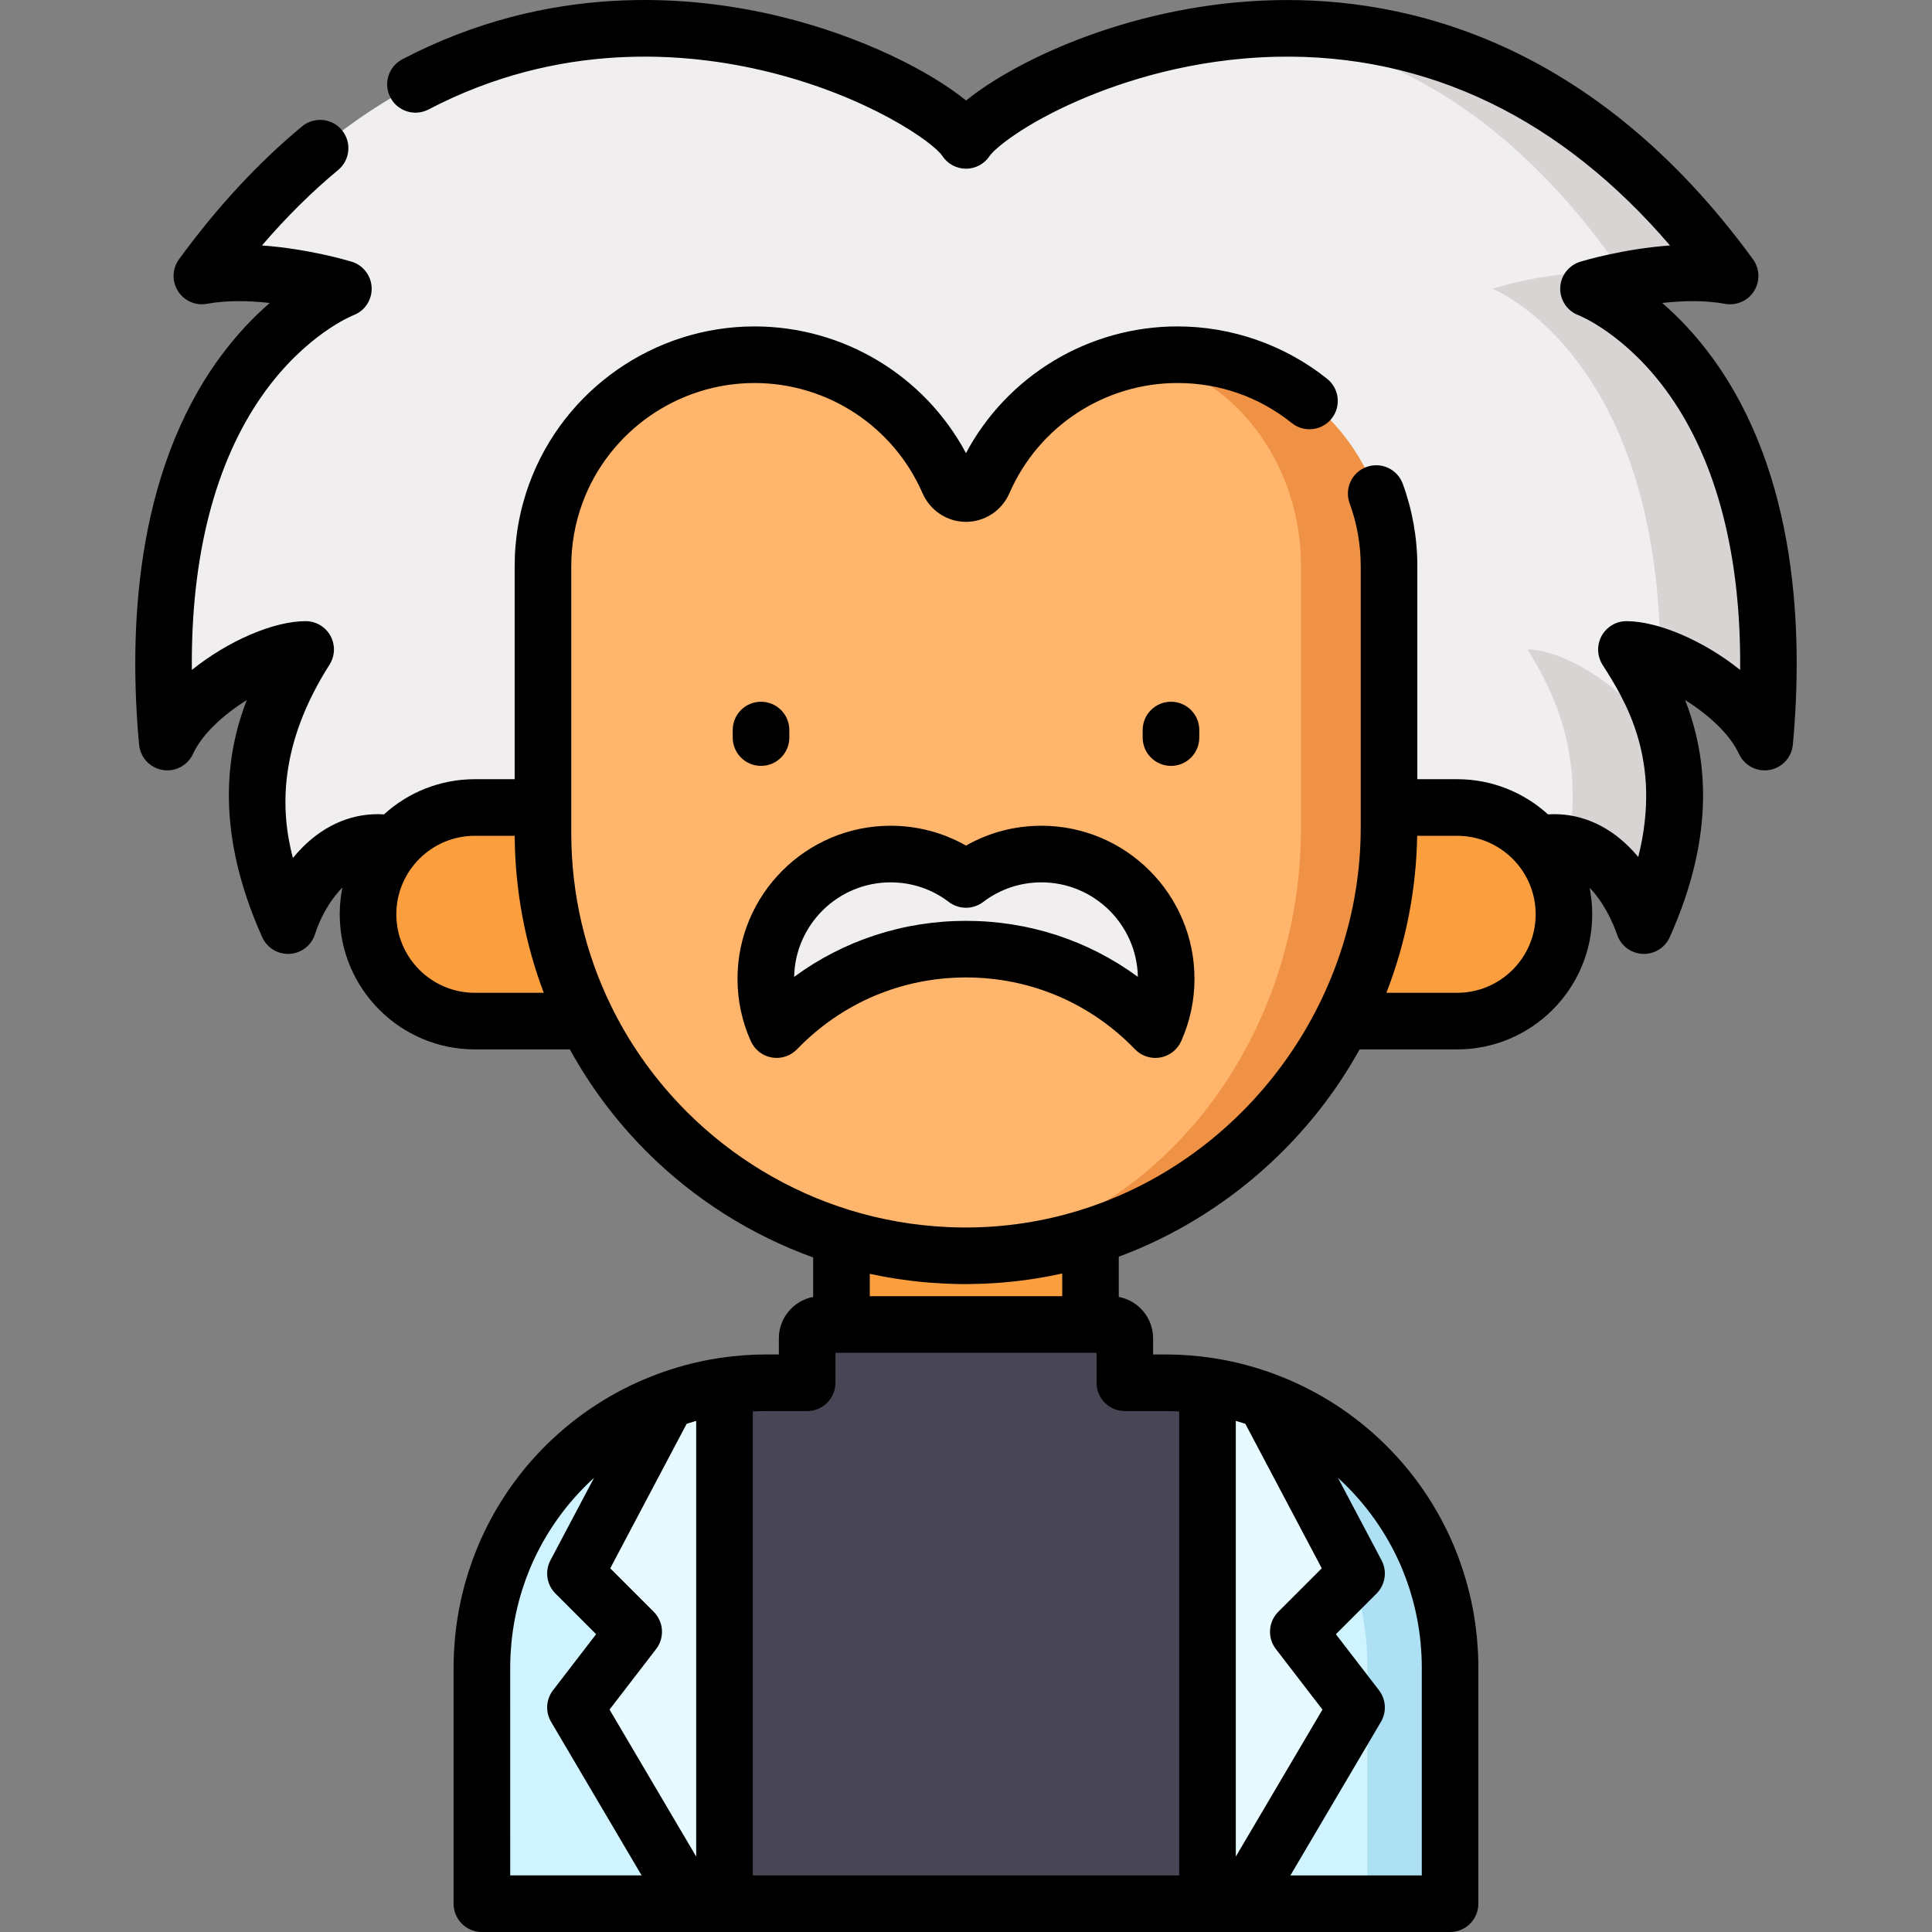 <?xml version="1.0" encoding="iso-8859-1"?>
<!-- Generator: Adobe Illustrator 19.0.0, SVG Export Plug-In . SVG Version: 6.00 Build 0)  -->
<svg version="1.1" id="Capa_1" xmlns="http://www.w3.org/2000/svg" xmlns:xlink="http://www.w3.org/1999/xlink" x="0px" y="0px"
	 viewBox="0 0 511.998 511.998" style="enable-background:new 0 0 511.998 511.998;" xml:space="preserve">
<rect x="0" y="0" width="511.998" height="511.998" fill="#808080" stroke="none"/>
<path style="fill:#484655;" d="M308.925,366.447h-10.831v-11.79c0-2.018-1.636-3.653-3.653-3.653h-76.884
	c-2.018,0-3.653,1.636-3.653,3.653v11.79h-10.831c-41.62,0-75.361,33.74-75.361,75.361V504.5h256.574v-62.693
	C384.286,400.186,350.546,366.447,308.925,366.447z"/>
<rect x="222.996" y="296.006" style="fill:#FA9E3E;" width="65.999" height="54.999"/>
<path style="fill:#F0EEEE;" d="M420.997,76.526c0,0,21-6.441,37.499-3.39C377.997-37.369,266.332,21.612,255.999,37.205
	C245.666,21.612,134.001-37.369,53.502,73.136c16.5-3.051,37.499,3.39,37.499,3.39S35.17,97.128,44.336,196.654
	c6-13.012,26-24.538,36.666-24.538c-7.333,11.525-22,34.496-4.667,73.179c4-12.842,21.634-40.032,51.377-4.378h256.574
	c29.743-35.654,47.377-8.464,51.377,4.378c17.333-38.682,2.667-61.654-4.667-73.179c10.667,0,30.667,11.525,36.666,24.538
	C476.829,97.128,420.997,76.526,420.997,76.526z"/>
<g>
	<path style="fill:#D9D4D4;" d="M420.997,76.526c0,0,21-6.441,37.499-3.39C418.169,17.777,370.019,4.955,330.707,7.903
		c32.371,2.657,68.592,19.306,99.792,65.234c-15.387-3.051-34.97,3.39-34.97,3.39s43.961,17.404,44.457,97.454
		c10.487,3.769,23.119,12.789,27.677,22.673C476.829,97.128,420.997,76.526,420.997,76.526z"/>
	<path style="fill:#D9D4D4;" d="M439.048,196.654c-5.595-13.012-24.247-24.538-34.193-24.538
		c5.448,9.181,15.219,25.637,10.804,51.501c10.949,2.266,17.715,14.323,20.005,21.678c11.326-25.277,8.988-43.841,3.961-56.891
		C439.476,191.094,439.29,193.838,439.048,196.654z"/>
</g>
<g>
	<path style="fill:#FA9E3E;" d="M125.84,213.995h49.368v56.609H125.84c-15.632,0-28.305-12.672-28.305-28.305
		S110.208,213.995,125.84,213.995z"/>
	<path style="fill:#FA9E3E;" d="M386.158,213.995H336.79v56.609h49.368c15.632,0,28.305-12.672,28.305-28.305
		S401.79,213.995,386.158,213.995z"/>
</g>
<path style="fill:#FFB56B;" d="M368.107,150.066v69.29c0,62.123-50.829,113.891-112.95,113.433
	c-30.626-0.225-58.331-12.731-78.437-32.836c-20.28-20.29-32.829-48.309-32.829-79.269v-70.619c0-6.77,1.2-13.26,3.4-19.27
	c7.85-21.47,28.46-36.789,52.649-36.789c23.022,0,42.8,13.876,51.432,33.722c0.805,1.851,2.608,3.067,4.627,3.067l0,0
	c2.019,0,3.822-1.216,4.627-3.067c8.632-19.847,28.411-33.722,51.432-33.722c24.19,0,44.799,15.32,52.649,36.789
	C366.908,136.806,368.107,143.296,368.107,150.066z"/>
<path style="fill:#EF9245;" d="M364.708,130.796c-7.85-21.47-28.46-36.789-52.649-36.789c-3.141,0-6.219,0.267-9.22,0.764
	c18.006,3.333,32.775,17.35,38.893,36.025c1.971,6.01,3.046,12.5,3.046,19.27v69.29c0,59.814-42.22,110.02-95.039,113.261
	c1.795,0.099,3.601,0.159,5.418,0.172c62.122,0.457,112.95-51.31,112.95-113.433v-69.29
	C368.107,143.296,366.908,136.806,364.708,130.796z"/>
<path style="fill:#F0EEEE;" d="M255.999,251.533c19.708,0,37.493,8.185,50.18,21.326c1.839-4.115,2.87-8.67,2.87-13.469
	c0-18.258-14.801-33.058-33.058-33.058c-7.514,0-14.439,2.511-19.991,6.734c-5.552-4.223-12.477-6.734-19.991-6.734
	c-18.258,0-33.058,14.801-33.058,33.058c0,4.799,1.031,9.354,2.87,13.469C218.506,259.718,236.292,251.533,255.999,251.533z"/>
<path style="fill:#CFF4FF;" d="M192,367.264c-36.369,5.357-64.288,36.685-64.288,74.544v62.693H192V367.264z"/>
<path id="SVGCleanerId_0" style="fill:#CFF4FF;" d="M319.998,367.264c36.369,5.357,64.288,36.685,64.288,74.544v62.693h-64.288
	V367.264z"/>
<g>
	<path id="SVGCleanerId_0_1_" style="fill:#CFF4FF;" d="M319.998,367.264c36.369,5.357,64.288,36.685,64.288,74.544v62.693h-64.288
		V367.264z"/>
</g>
<path style="fill:#ADE0F3;" d="M319.998,367.264v6.783c25.091,12.231,42.384,37.969,42.384,67.761V504.5h21.904v-62.693
	C384.286,403.949,356.368,372.62,319.998,367.264z"/>
<g>
	<path style="fill:#E6FAFF;" d="M192,367.264c-5.296,0.78-10.405,2.126-15.282,3.947l-24.218,45.791l15.435,15.435l-15.435,20.065
		l30.657,51.999H192V367.264z"/>
	<path style="fill:#E6FAFF;" d="M319.998,367.264c5.296,0.78,10.405,2.126,15.282,3.947l24.218,45.791l-15.435,15.435l15.435,20.065
		L328.841,504.5h-8.843V367.264z"/>
</g>
<path d="M453.828,94.853c-4.461-6.124-9.085-10.897-13.335-14.566c5.411-0.596,11.351-0.752,16.64,0.225
	c3.019,0.559,6.073-0.78,7.71-3.378c1.636-2.598,1.523-5.931-0.284-8.413C422.203,10.575,372.281-0.737,337.933,0.044
	c-36.57,0.812-68.022,15.364-81.909,26.593c-9.727-7.898-27.701-16.93-48.553-22.09c-24.611-6.091-62.085-9.098-100.845,11.164
	c-3.671,1.919-5.091,6.45-3.172,10.121c1.919,3.671,6.452,5.092,10.121,3.172c34.597-18.087,68.196-15.365,90.293-9.896
	c26.164,6.475,43.422,18.536,45.88,22.244c1.39,2.096,3.737,3.356,6.252,3.356c2.515-0.001,4.862-1.261,6.251-3.357
	c1.322-1.995,9.155-8.5,23.82-14.833c11.488-4.962,29.869-10.981,52.194-11.477c20-0.438,39.085,3.68,56.765,12.256
	c17.265,8.375,33.204,21.044,47.533,37.755c-12.478,0.892-23.126,4.109-23.767,4.305c-3.076,0.943-5.233,3.735-5.323,6.951
	c-0.09,3.217,1.858,6.123,4.876,7.237c0.125,0.048,12.657,5.016,23.977,21.006c12.702,17.944,19.107,42.936,18.827,72.988
	c-9.605-7.71-21.672-12.923-30.157-12.923c-2.736,0-5.238,1.518-6.556,3.917c-1.318,2.399-1.207,5.353,0.262,7.662
	c5.845,9.194,15.948,25.088,9.45,50.911c-0.741-0.889-1.536-1.766-2.388-2.618c-6.187-6.186-13.707-9.171-21.53-8.669
	c-6.364-5.79-14.816-9.324-24.078-9.324h-10.55v-56.429c0-7.506-1.298-14.857-3.857-21.849c-1.423-3.889-5.729-5.89-9.621-4.464
	c-3.89,1.424-5.889,5.732-4.465,9.622c1.953,5.334,2.943,10.95,2.943,16.691v69.289c0,45.834-30.376,87.444-73.877,101.189
	c-10.194,3.232-20.774,4.821-31.518,4.749c-1.281-0.009-2.559-0.041-3.835-0.097c-8.928-0.386-17.714-1.9-26.175-4.512
	c-16.198-4.981-31.13-13.983-43.179-26.033c-7.994-7.999-14.534-17.063-19.488-26.871c-0.129-0.318-0.282-0.624-0.452-0.918
	c-6.993-14.19-10.695-29.901-10.695-46.179v-70.619c0-5.741,0.99-11.357,2.944-16.695c6.969-19.06,25.296-31.865,45.605-31.865
	c19.346,0,36.832,11.466,44.558,29.228c2.011,4.594,6.525,7.562,11.501,7.562c2.435,0,4.813-0.714,6.876-2.064
	c0.029-0.019,0.059-0.039,0.087-0.058c1.976-1.333,3.538-3.198,4.545-5.457c7.719-17.746,25.206-29.212,44.551-29.212
	c11.146,0,21.618,3.667,30.283,10.605c3.236,2.59,7.954,2.065,10.542-1.167c2.589-3.233,2.066-7.954-1.167-10.543
	c-11.192-8.96-25.276-13.895-39.657-13.895c-23.605,0-45.097,13.044-56.061,33.578C245,99.527,223.525,86.505,199.938,86.505
	c-26.583,0-50.571,16.764-59.692,41.71c-2.56,6.992-3.857,14.343-3.857,21.849v56.429h-10.55c-9.262,0-17.714,3.534-24.079,9.324
	c-7.826-0.502-15.344,2.484-21.53,8.669c-0.938,0.938-1.807,1.906-2.61,2.888c-3.361-12.736-3.771-30.035,9.708-51.236
	c1.469-2.31,1.563-5.236,0.244-7.634c-1.317-2.399-3.837-3.89-6.573-3.89c-8.486,0-20.551,5.212-30.157,12.924
	c-0.28-30.052,6.125-55.045,18.827-72.989c11.319-15.99,23.852-20.958,23.927-20.988c3.019-1.114,4.99-4.029,4.9-7.246
	c-0.09-3.217-2.222-6.018-5.298-6.961c-0.641-0.196-11.288-3.414-23.77-4.305c6.425-7.496,13.181-14.192,20.187-20.001
	c3.19-2.643,3.632-7.371,0.987-10.56c-2.643-3.189-7.371-3.63-10.561-0.987c-11.654,9.666-22.625,21.516-32.604,35.22
	c-1.807,2.482-1.919,5.814-0.282,8.412c1.635,2.597,4.688,3.939,7.709,3.378c5.288-0.977,11.226-0.82,16.64-0.225
	c-4.25,3.668-8.874,8.441-13.335,14.566c-22.556,30.968-24.036,72.828-21.307,102.49c0.312,3.38,2.854,6.129,6.198,6.704
	c3.354,0.578,6.66-1.169,8.081-4.251c2.459-5.331,8.206-10.497,14.267-14.267c-5.602,14.347-8.405,34.968,4.078,62.831
	c1.214,2.709,3.902,4.434,6.843,4.434c0.148,0,0.299-0.004,0.449-0.013c3.112-0.186,5.786-2.279,6.714-5.256
	c1.101-3.538,3.583-8.613,7.248-12.324c-0.463,2.294-0.709,4.665-0.709,7.093c0,19.746,16.064,35.809,35.809,35.809h25.182
	c5.404,9.847,12.233,18.987,20.395,27.153c12.453,12.453,27.607,22.047,44.082,27.984v10.461c-5.169,0.969-9.096,5.509-9.096,10.955
	v4.29h-3.331c-4.095,0-8.119,0.31-12.057,0.887c-0.036,0.005-0.073,0.005-0.109,0.01c-0.039,0.006-0.078,0.013-0.116,0.019
	c-0.307,0.046-0.611,0.098-0.916,0.148c-0.724,0.116-1.447,0.243-2.17,0.379c-0.237,0.044-0.474,0.087-0.71,0.134
	c-0.095,0.019-0.19,0.034-0.285,0.054c-0.332,0.067-0.661,0.142-0.991,0.213c-0.524,0.113-1.048,0.228-1.571,0.351
	c-0.356,0.083-0.711,0.171-1.066,0.259c-0.519,0.129-1.034,0.265-1.549,0.404c-0.199,0.054-0.397,0.107-0.596,0.162
	c-0.555,0.154-1.108,0.314-1.66,0.48c-0.554,0.166-1.105,0.339-1.654,0.516c-0.619,0.2-1.236,0.406-1.85,0.62
	c-0.112,0.039-0.223,0.08-0.334,0.12c-0.426,0.151-0.853,0.3-1.276,0.458c-0.023,0.009-0.047,0.017-0.071,0.025
	c-0.025,0.009-0.048,0.022-0.073,0.031c-0.8,0.3-1.592,0.617-2.382,0.941c-0.375,0.154-0.752,0.304-1.124,0.463
	c-0.987,0.422-1.963,0.868-2.932,1.328c-0.167,0.079-0.337,0.153-0.503,0.233c-10.029,4.844-19.079,11.697-26.52,20.24
	c-5.788,6.647-10.425,14.121-13.805,22.115c-0.083,0.196-0.156,0.398-0.238,0.595c-0.398,0.962-0.786,1.928-1.147,2.905
	c-0.215,0.578-0.409,1.166-0.611,1.751c-0.21,0.608-0.424,1.215-0.62,1.828c-0.221,0.69-0.422,1.387-0.625,2.084
	c-0.153,0.526-0.308,1.052-0.45,1.582c-0.196,0.729-0.377,1.464-0.554,2.201c-0.125,0.519-0.247,1.038-0.361,1.56
	c-0.161,0.733-0.311,1.47-0.453,2.21c-0.106,0.554-0.204,1.109-0.298,1.665c-0.12,0.709-0.237,1.419-0.339,2.134
	c-0.09,0.629-0.166,1.261-0.241,1.893c-0.078,0.651-0.159,1.301-0.221,1.957c-0.075,0.778-0.126,1.559-0.179,2.341
	c-0.035,0.525-0.081,1.046-0.106,1.573c-0.064,1.327-0.101,2.658-0.101,3.992v62.693c0,4.142,3.357,7.5,7.5,7.5h55.444h8.844
	h127.998h8.844h55.444c4.142,0,7.5-3.358,7.5-7.5v-62.693c0-1.334-0.037-2.665-0.101-3.992c-0.025-0.527-0.072-1.049-0.106-1.573
	c-0.053-0.781-0.104-1.563-0.178-2.341c-0.063-0.656-0.144-1.306-0.221-1.957c-0.076-0.632-0.151-1.264-0.241-1.893
	c-0.102-0.715-0.218-1.425-0.339-2.134c-0.094-0.556-0.192-1.111-0.298-1.665c-0.141-0.74-0.292-1.477-0.453-2.21
	c-0.115-0.522-0.237-1.041-0.361-1.56c-0.177-0.737-0.358-1.472-0.554-2.201c-0.143-0.53-0.297-1.055-0.45-1.582
	c-0.203-0.697-0.404-1.395-0.625-2.084c-0.195-0.613-0.41-1.22-0.62-1.828c-0.202-0.584-0.396-1.172-0.611-1.751
	c-0.361-0.976-0.749-1.943-1.147-2.905c-0.082-0.197-0.155-0.399-0.238-0.595c-3.38-7.994-8.017-15.468-13.805-22.115
	c-7.441-8.543-16.49-15.396-26.52-20.24c-0.166-0.08-0.336-0.154-0.502-0.233c-0.969-0.46-1.945-0.905-2.932-1.328
	c-0.372-0.16-0.749-0.309-1.124-0.463c-0.79-0.324-1.582-0.641-2.382-0.941c-0.025-0.01-0.048-0.022-0.073-0.031
	c-0.023-0.009-0.047-0.017-0.071-0.025c-0.423-0.158-0.85-0.306-1.276-0.458c-0.112-0.039-0.223-0.081-0.334-0.12
	c-0.614-0.214-1.23-0.421-1.85-0.62c-0.549-0.178-1.1-0.35-1.654-0.516c-0.552-0.165-1.104-0.326-1.66-0.48
	c-0.198-0.055-0.397-0.109-0.595-0.162c-0.515-0.139-1.03-0.275-1.549-0.404c-0.355-0.088-0.709-0.176-1.066-0.259
	c-0.523-0.123-1.047-0.238-1.572-0.351c-0.33-0.071-0.658-0.146-0.99-0.212c-0.095-0.019-0.191-0.035-0.286-0.054
	c-0.236-0.046-0.473-0.089-0.71-0.134c-0.723-0.136-1.446-0.263-2.17-0.379c-0.305-0.049-0.609-0.102-0.916-0.148
	c-0.039-0.006-0.078-0.013-0.116-0.019c-0.037-0.005-0.073-0.005-0.11-0.01c-3.938-0.576-7.961-0.887-12.056-0.887h-3.329v-4.29
	c0-5.446-3.926-9.986-9.096-10.955v-10.668c21.745-8.043,41.205-22.647,55.23-41.582c3.181-4.295,6.04-8.756,8.602-13.347h25.827
	c19.745,0,35.809-16.064,35.809-35.809c0-2.41-0.243-4.765-0.7-7.043c4.802,4.925,7.202,12.154,7.239,12.273
	c0.928,2.977,3.602,5.07,6.714,5.256c0.15,0.009,0.301,0.013,0.449,0.013c2.94,0,5.629-1.725,6.843-4.434
	c12.48-27.856,9.683-48.473,4.072-62.835c6.063,3.77,11.814,8.937,14.273,14.27c1.421,3.082,4.728,4.825,8.081,4.251
	c3.345-0.575,5.887-3.324,6.198-6.704C477.864,167.68,476.384,125.82,453.828,94.853z M125.841,263.104
	c-11.475,0-20.81-9.335-20.81-20.81c0-11.469,9.335-20.8,20.81-20.8h10.56c0.095,14.441,2.734,28.481,7.705,41.609H125.841z
	 M255.999,340.296c0.303,0,0.605-0.015,0.908-0.017c0.87-0.008,1.739-0.023,2.607-0.05c0.568-0.017,1.135-0.035,1.702-0.061
	c0.86-0.038,1.718-0.091,2.576-0.148c0.66-0.044,1.319-0.09,1.978-0.145c1.028-0.086,2.054-0.183,3.078-0.296
	c0.516-0.057,1.029-0.122,1.544-0.186c0.864-0.107,1.727-0.223,2.588-0.349c0.462-0.068,0.925-0.134,1.386-0.208
	c1.272-0.202,2.541-0.419,3.805-0.663c0.052-0.01,0.105-0.02,0.157-0.031c1.06-0.206,2.117-0.426,3.171-0.662v6.023H230.5v-5.933
	c0.902,0.196,1.807,0.378,2.714,0.554c0.083,0.016,0.164,0.035,0.247,0.05c1.268,0.242,2.541,0.457,3.818,0.658
	c0.347,0.055,0.694,0.105,1.041,0.156c1.026,0.152,2.054,0.291,3.085,0.417c0.293,0.036,0.585,0.075,0.878,0.109
	c1.279,0.146,2.561,0.272,3.847,0.378c0.275,0.022,0.55,0.039,0.826,0.059c1.05,0.079,2.103,0.143,3.157,0.194
	c0.359,0.017,0.717,0.035,1.076,0.049c1.303,0.052,2.607,0.09,3.914,0.099C255.401,340.295,255.7,340.296,255.999,340.296z
	 M173.239,427.134l-11.52-11.52l20.251-38.29c0.083-0.027,0.165-0.057,0.249-0.085c0.572-0.185,1.146-0.358,1.721-0.528
	c0.186-0.055,0.373-0.106,0.56-0.159v115.46l-22.966-38.954l12.345-16.048C176.176,434.024,175.901,429.797,173.239,427.134z
	 M135.212,441.807c0-1.097,0.031-2.186,0.083-3.27c0.021-0.428,0.058-0.854,0.087-1.281c0.043-0.644,0.086-1.288,0.147-1.927
	c0.051-0.531,0.116-1.06,0.18-1.59c0.062-0.523,0.125-1.047,0.2-1.567c0.083-0.578,0.176-1.153,0.274-1.727
	c0.079-0.465,0.161-0.929,0.249-1.391c0.114-0.596,0.235-1.19,0.365-1.782c0.096-0.439,0.199-0.876,0.304-1.313
	c0.142-0.591,0.287-1.181,0.445-1.768c0.122-0.452,0.253-0.899,0.383-1.347c0.161-0.552,0.321-1.105,0.495-1.653
	c0.17-0.532,0.355-1.058,0.537-1.585c0.156-0.45,0.305-0.901,0.47-1.347c0.32-0.863,0.659-1.717,1.013-2.564
	c0.042-0.101,0.079-0.203,0.122-0.304c3.863-9.106,9.659-17.201,16.872-23.766l-11.565,21.868c-1.539,2.91-1.001,6.482,1.326,8.809
	l10.778,10.779l-11.419,14.845c-1.867,2.427-2.071,5.744-0.517,8.382l23.989,40.69h-34.816L135.212,441.807L135.212,441.807z
	 M328.058,376.711c0.575,0.17,1.15,0.343,1.721,0.528c0.083,0.027,0.165,0.057,0.249,0.085l20.251,38.29l-11.52,11.52
	c-2.663,2.664-2.938,6.89-0.641,9.876l12.345,16.048l-22.966,38.954v-115.46C327.685,376.604,327.872,376.656,328.058,376.711z
	 M376.786,497.001H341.97l23.989-40.69c1.555-2.638,1.351-5.955-0.517-8.382l-11.419-14.845l10.778-10.779
	c2.327-2.327,2.865-5.9,1.326-8.809l-11.565-21.868c7.212,6.565,13.009,14.66,16.872,23.766c0.042,0.101,0.079,0.203,0.121,0.304
	c0.354,0.846,0.692,1.701,1.013,2.564c0.165,0.446,0.314,0.898,0.47,1.347c0.183,0.527,0.367,1.052,0.537,1.585
	c0.174,0.548,0.335,1.1,0.495,1.653c0.131,0.448,0.262,0.896,0.383,1.347c0.158,0.587,0.303,1.177,0.445,1.768
	c0.105,0.436,0.208,0.873,0.304,1.313c0.13,0.592,0.251,1.186,0.365,1.782c0.088,0.462,0.17,0.926,0.249,1.391
	c0.097,0.574,0.191,1.15,0.274,1.727c0.074,0.52,0.137,1.043,0.2,1.567c0.063,0.529,0.128,1.058,0.179,1.59
	c0.061,0.639,0.104,1.283,0.147,1.927c0.029,0.427,0.066,0.853,0.087,1.281c0.052,1.084,0.083,2.173,0.083,3.27v55.191H376.786z
	 M308.925,373.947c1.199,0,2.39,0.033,3.573,0.095v122.959H199.5V374.042c1.184-0.062,2.375-0.095,3.573-0.095h10.831
	c4.143,0,7.5-3.358,7.5-7.5v-7.944H223h65.999h1.596v7.944c0,4.142,3.357,7.5,7.5,7.5H308.925z M386.157,263.104h-18.754
	c5.143-13.193,7.912-27.214,8.162-41.609h10.592c11.475,0,20.81,9.331,20.81,20.8C406.967,253.768,397.632,263.104,386.157,263.104z
	"/>
<path d="M317.821,193.467c0-4.142-3.357-7.5-7.5-7.5c-4.142,0-7.5,3.358-7.5,7.5v2c0,4.142,3.358,7.5,7.5,7.5
	c4.143,0,7.5-3.358,7.5-7.5V193.467z"/>
<path d="M209.177,195.467v-2c0-4.142-3.357-7.5-7.5-7.5c-4.143,0-7.5,3.358-7.5,7.5v2c0,4.142,3.357,7.5,7.5,7.5
	C205.819,202.967,209.177,199.609,209.177,195.467z"/>
<path d="M204.522,280.246c2.459,0.431,4.962-0.386,6.692-2.178c11.851-12.275,27.756-19.035,44.784-19.035
	s32.934,6.76,44.784,19.035c1.426,1.476,3.379,2.29,5.396,2.29c0.431,0,0.865-0.037,1.297-0.113
	c2.454-0.431,4.534-2.053,5.551-4.328c2.337-5.231,3.522-10.792,3.522-16.529c0-22.364-18.195-40.558-40.559-40.558
	c-7.106,0-13.923,1.806-19.991,5.261c-6.067-3.456-12.884-5.261-19.991-5.261c-22.364,0-40.559,18.195-40.559,40.558
	c0,5.737,1.186,11.298,3.523,16.529C199.988,278.193,202.068,279.815,204.522,280.246z M236.009,233.832
	c5.633,0,10.976,1.799,15.45,5.203c2.684,2.041,6.399,2.04,9.081,0.001c4.477-3.404,9.819-5.204,15.451-5.204
	c13.922,0,25.279,11.188,25.555,25.044c-13.133-9.643-28.905-14.842-45.545-14.842s-32.412,5.199-45.545,14.842
	C210.729,245.019,222.087,233.832,236.009,233.832z"/>
<g>
</g>
<g>
</g>
<g>
</g>
<g>
</g>
<g>
</g>
<g>
</g>
<g>
</g>
<g>
</g>
<g>
</g>
<g>
</g>
<g>
</g>
<g>
</g>
<g>
</g>
<g>
</g>
<g>
</g>
</svg>
